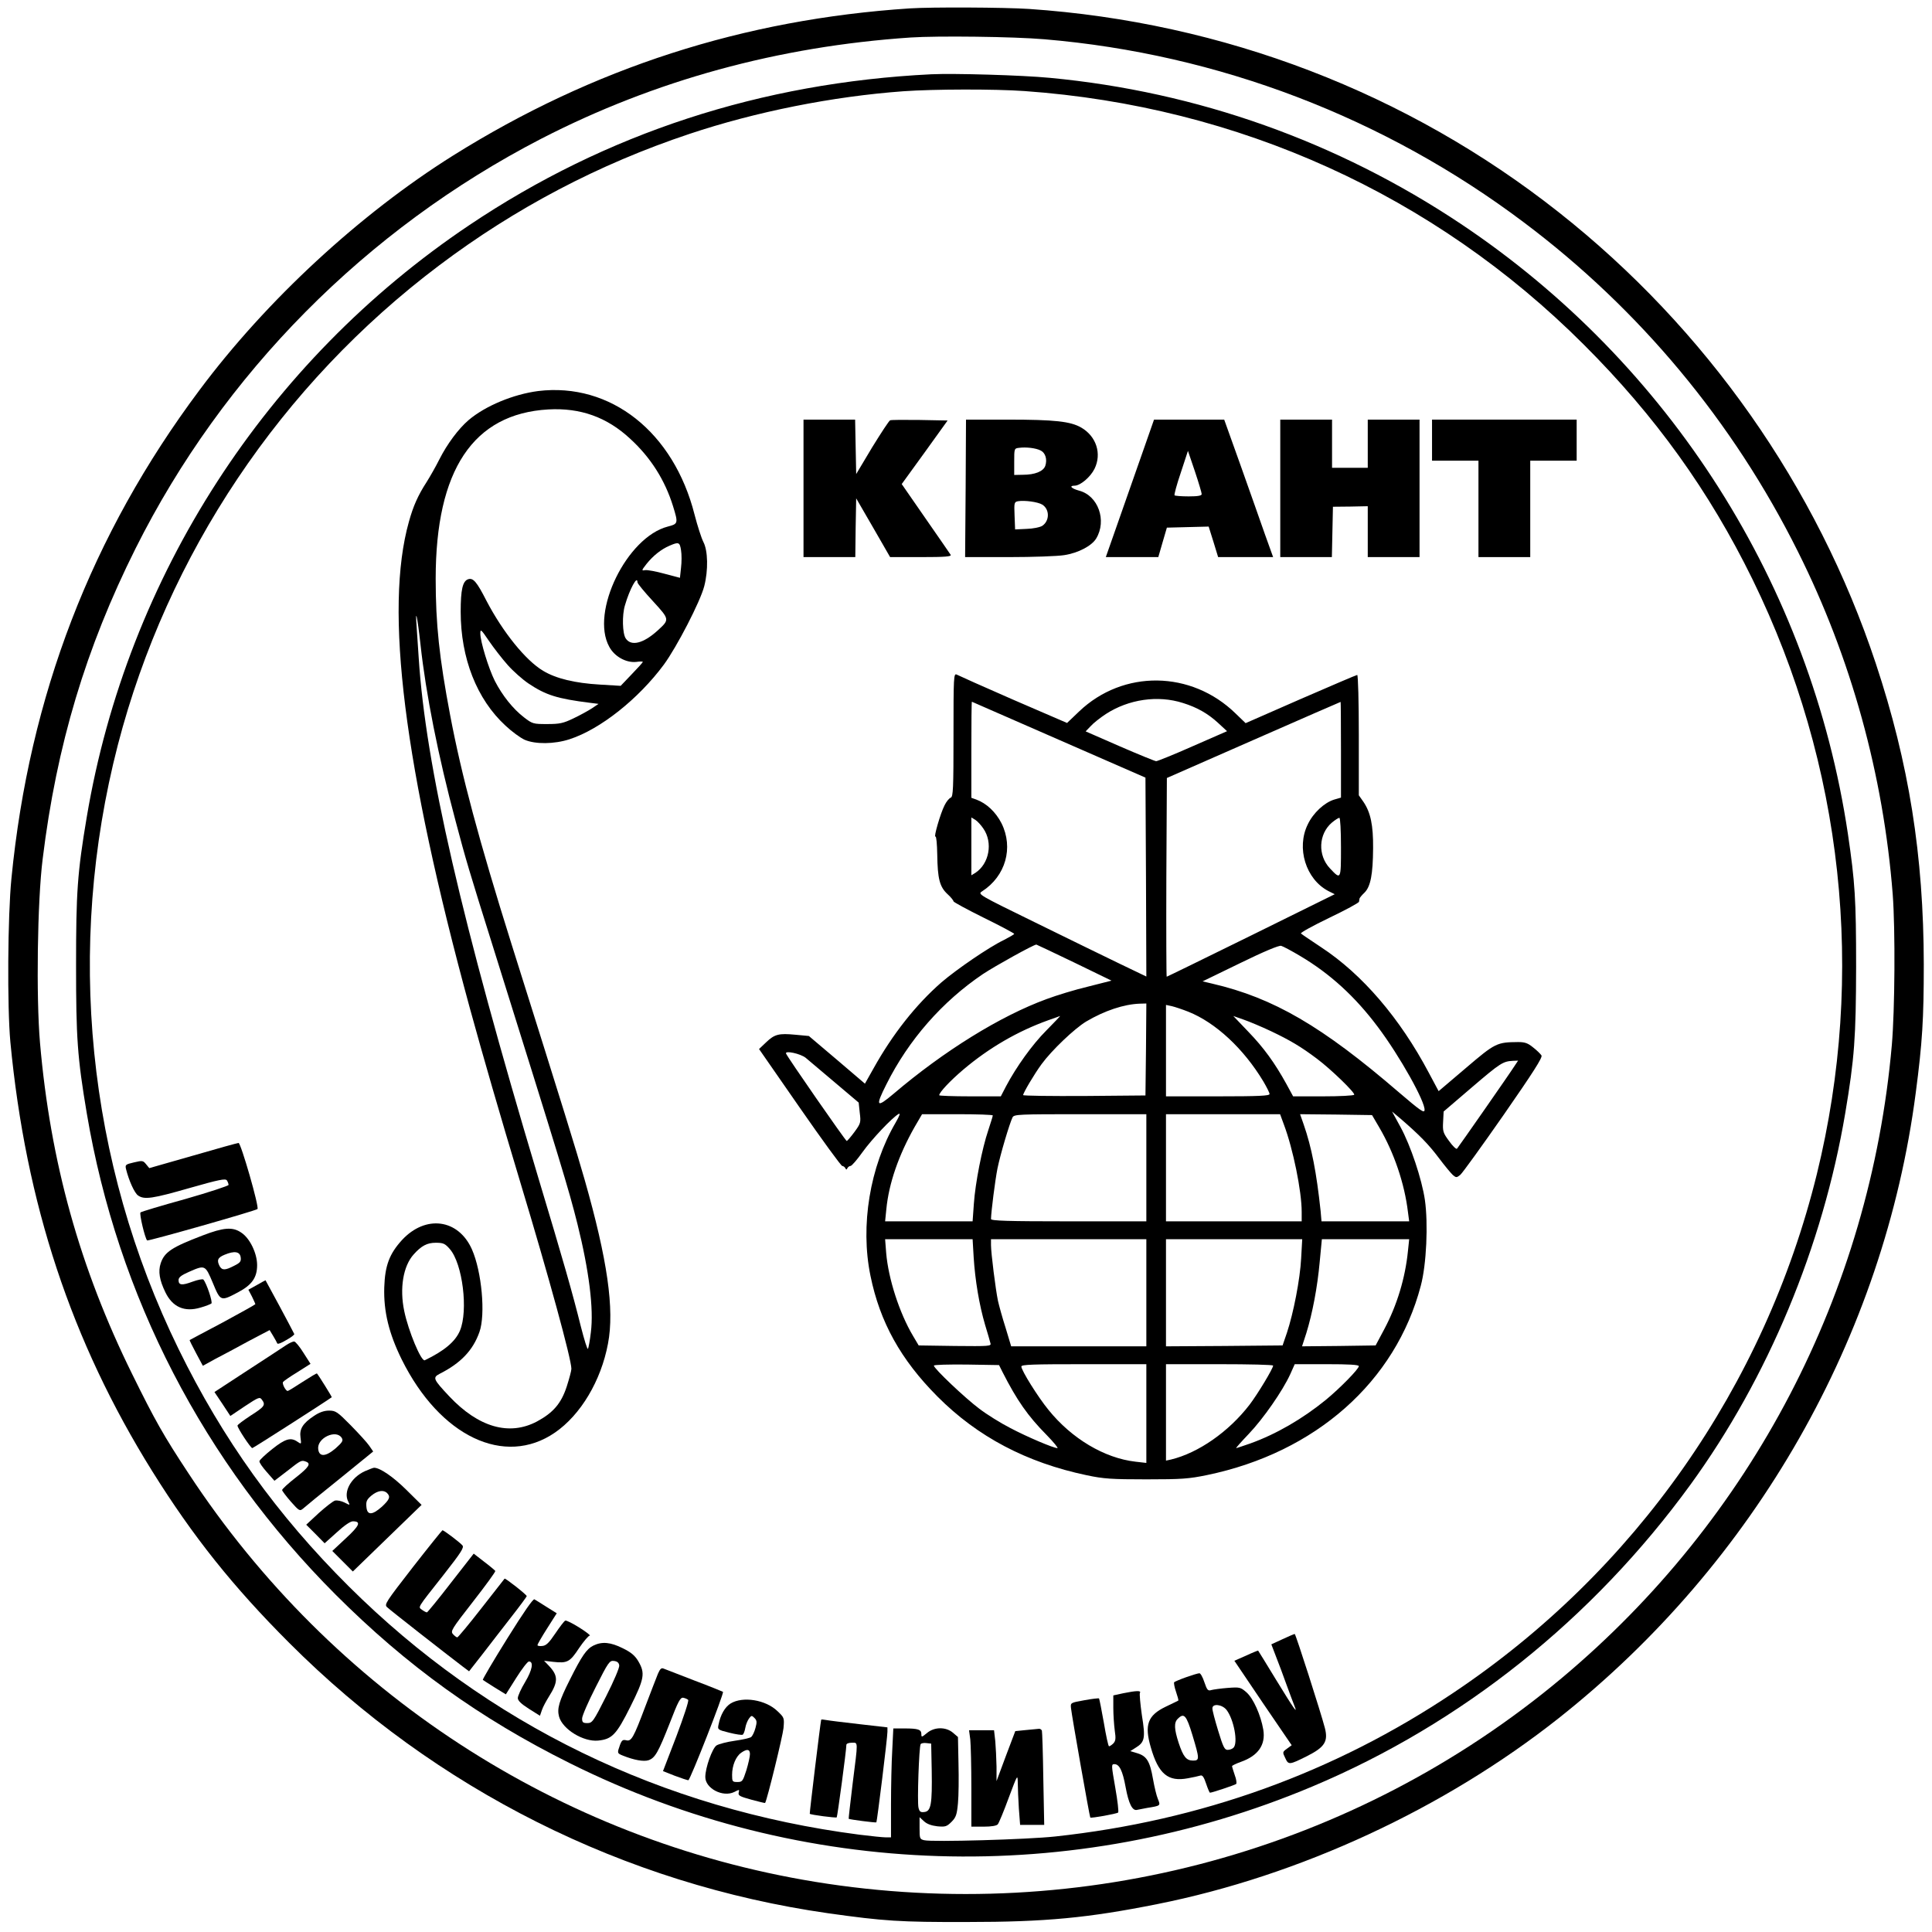 <?xml version="1.0" standalone="no"?>
<!DOCTYPE svg PUBLIC "-//W3C//DTD SVG 20010904//EN"
 "http://www.w3.org/TR/2001/REC-SVG-20010904/DTD/svg10.dtd">
<svg version="1.0" xmlns="http://www.w3.org/2000/svg"
 width="1082pt" height="1082pt" viewBox="0 0 1082 1082"
 preserveAspectRatio="xMidYMid meet">

<g transform="translate(0,1082) scale(0.1,-0.1)"
fill="#000000" stroke="none">
<path d="M5095 10773 c-929 -61 -1774 -333 -2559 -825 -521 -327 -1044 -810
-1419 -1313 -605 -809 -953 -1713 -1053 -2735 -21 -211 -24 -718 -6 -915 86
-905 341 -1677 795 -2405 228 -365 451 -645 767 -961 820 -821 1877 -1351
3018 -1514 313 -44 402 -50 777 -49 442 0 679 23 1065 100 798 159 1609 535
2250 1042 1099 870 1821 2135 1999 3502 37 282 45 412 45 720 -1 608 -83 1125
-269 1685 -329 991 -950 1875 -1775 2526 -847 669 -1879 1065 -2968 1139 -140
9 -544 11 -667 3z m755 -173 c972 -82 1904 -438 2685 -1026 647 -486 1171
-1115 1534 -1843 298 -595 479 -1252 531 -1920 15 -198 12 -648 -5 -844 -122
-1385 -784 -2654 -1850 -3546 -1158 -968 -2682 -1384 -4180 -1140 -1434 234
-2704 1061 -3509 2287 -140 212 -189 299 -316 557 -293 594 -458 1186 -516
1855 -22 255 -15 792 15 1030 78 637 242 1182 520 1738 491 981 1291 1788
2272 2295 635 327 1327 517 2069 567 151 10 578 5 750 -10z"/>
<path d="M5215 10404 c-952 -47 -1820 -330 -2587 -845 -1137 -763 -1915 -1966
-2142 -3314 -53 -315 -60 -423 -60 -830 0 -407 7 -515 60 -830 173 -1025 654
-1955 1394 -2696 398 -398 806 -692 1312 -944 1299 -648 2815 -695 4158 -130
837 352 1570 938 2117 1690 434 597 741 1334 867 2080 52 310 60 424 61 820 0
379 -6 473 -46 745 -208 1392 -996 2634 -2169 3417 -690 460 -1474 739 -2300
817 -157 15 -536 26 -665 20z m523 -94 c1197 -85 2293 -581 3132 -1420 400
-399 703 -821 945 -1315 508 -1038 635 -2212 360 -3331 -293 -1188 -1017
-2223 -2035 -2904 -668 -448 -1415 -717 -2230 -805 -155 -17 -690 -32 -734
-21 -25 6 -26 10 -26 68 l0 61 25 -23 c16 -15 41 -24 74 -28 45 -4 53 -2 80
25 25 25 30 40 36 104 4 41 5 141 3 222 l-3 149 -28 24 c-40 34 -105 33 -146
-2 -29 -24 -31 -24 -31 -6 0 26 -18 32 -94 32 l-63 0 -6 -122 c-4 -66 -7 -204
-7 -305 l0 -183 -29 0 c-17 0 -83 7 -148 15 -1105 143 -2083 618 -2859 1390
-402 400 -707 825 -954 1330 -513 1049 -633 2248 -340 3383 277 1068 913 2018
1800 2686 426 321 894 567 1401 736 371 124 801 210 1199 239 169 12 510 13
678 1z m-520 -9406 c3 -188 -4 -228 -41 -232 -21 -3 -28 2 -33 24 -8 30 3 342
12 356 3 5 18 8 32 6 l27 -3 3 -151z"/>
<path d="M3014 8630 c-139 -18 -296 -83 -390 -163 -57 -49 -120 -134 -163
-219 -20 -40 -53 -98 -72 -128 -48 -74 -75 -135 -99 -222 -138 -491 -29 -1366
341 -2723 77 -280 166 -588 284 -980 160 -530 285 -987 285 -1041 0 -11 -12
-55 -26 -99 -31 -95 -76 -147 -167 -196 -155 -82 -327 -33 -491 141 -90 96
-94 105 -54 126 119 60 187 132 223 234 35 98 13 339 -42 463 -76 171 -260
195 -392 52 -70 -77 -95 -142 -99 -265 -4 -135 26 -258 98 -404 214 -431 576
-603 858 -409 144 99 258 290 297 498 37 193 -3 470 -131 919 -50 174 -108
363 -410 1321 -182 580 -279 942 -343 1280 -61 322 -81 511 -81 764 0 609 210
924 631 948 179 10 328 -43 458 -164 115 -105 195 -232 240 -377 30 -97 29
-100 -29 -115 -229 -59 -435 -479 -328 -673 29 -55 95 -91 151 -85 20 3 37 3
37 0 0 -3 -28 -34 -62 -69 l-62 -65 -116 7 c-140 8 -247 34 -318 77 -98 58
-226 217 -318 393 -54 106 -74 129 -102 120 -31 -10 -42 -58 -42 -182 0 -260
90 -490 251 -638 35 -33 83 -68 107 -79 60 -26 166 -25 252 3 172 56 385 225
528 418 72 98 204 353 226 439 23 89 21 199 -5 248 -11 22 -33 90 -49 152
-117 463 -470 742 -876 693z m800 -891 c4 -23 4 -67 0 -99 l-6 -56 -87 23
c-47 13 -96 22 -108 20 -21 -4 -21 -2 8 35 37 46 82 82 129 102 51 22 57 20
64 -25z m-244 -180 c0 -7 39 -54 86 -105 96 -105 95 -103 25 -167 -79 -71
-147 -88 -177 -42 -18 28 -21 129 -4 185 26 90 70 171 70 129z m-1215 -349
c30 -275 99 -625 197 -990 57 -215 74 -273 213 -715 377 -1204 419 -1340 469
-1540 65 -261 92 -476 75 -607 -5 -45 -13 -86 -16 -92 -4 -5 -21 51 -40 125
-47 189 -97 364 -240 839 -429 1432 -629 2300 -668 2905 -3 50 -8 124 -11 165
-10 128 3 73 21 -90z m488 -114 c31 -35 84 -82 117 -104 97 -65 161 -85 344
-108 l48 -6 -37 -25 c-20 -13 -67 -39 -103 -56 -58 -28 -78 -32 -148 -32 -78
0 -82 1 -130 38 -61 47 -121 122 -163 204 -35 70 -81 220 -81 265 0 27 4 24
48 -41 26 -38 73 -99 105 -135z m-324 -3271 c72 -82 104 -345 57 -457 -26 -62
-89 -114 -197 -166 -20 -9 -92 164 -115 275 -27 128 -6 253 53 318 43 48 75
65 123 65 42 0 52 -4 79 -35z"/>
<path d="M4500 8085 l0 -385 145 0 145 0 2 165 3 164 95 -164 95 -165 173 0
c136 0 172 3 166 13 -4 6 -67 98 -141 204 l-133 192 129 178 128 178 -155 3
c-86 1 -161 1 -167 -2 -6 -2 -51 -71 -101 -152 l-89 -149 -3 153 -3 152 -144
0 -145 0 0 -385z"/>
<path d="M5408 8085 l-3 -385 245 0 c135 0 274 5 310 11 79 12 154 52 179 93
61 101 11 240 -95 268 -44 12 -59 28 -26 28 32 0 89 48 112 95 41 84 10 181
-74 230 -60 35 -148 45 -413 45 l-233 0 -2 -385z m420 212 c27 -13 38 -50 26
-86 -11 -31 -58 -50 -126 -50 l-48 -1 0 74 c0 74 0 75 28 78 38 5 93 -1 120
-15z m9 -303 c42 -26 42 -91 0 -119 -13 -8 -51 -16 -88 -17 l-64 -3 -3 77 c-3
73 -2 77 20 81 36 6 111 -4 135 -19z"/>
<path d="M6380 8233 c-46 -131 -107 -304 -135 -385 l-52 -148 147 0 147 0 24
83 24 82 117 3 117 3 27 -86 26 -85 154 0 154 0 -46 128 c-24 70 -86 243 -136
385 l-92 257 -197 0 -196 0 -83 -237z m350 -180 c0 -9 -20 -13 -73 -13 -41 0
-76 3 -79 6 -3 3 12 60 35 127 l40 122 39 -115 c21 -63 38 -120 38 -127z"/>
<path d="M7170 8085 l0 -385 145 0 144 0 3 141 3 141 98 1 97 2 0 -142 0 -143
145 0 145 0 0 385 0 385 -145 0 -145 0 0 -135 0 -135 -100 0 -100 0 0 135 0
135 -145 0 -145 0 0 -385z"/>
<path d="M8020 8355 l0 -115 130 0 130 0 0 -270 0 -270 145 0 145 0 0 270 0
270 130 0 130 0 0 115 0 115 -405 0 -405 0 0 -115z"/>
<path d="M5340 6705 c0 -302 -2 -346 -15 -352 -9 -3 -25 -22 -35 -43 -23 -44
-63 -183 -51 -175 5 2 9 -43 10 -102 2 -133 13 -179 57 -220 19 -17 34 -36 34
-41 0 -4 77 -46 170 -92 94 -46 170 -87 170 -90 0 -3 -26 -18 -57 -34 -84 -40
-266 -165 -351 -238 -143 -125 -273 -290 -379 -480 l-49 -87 -157 134 -157
133 -75 7 c-94 9 -117 3 -165 -43 l-39 -37 227 -327 c125 -180 232 -327 239
-328 6 0 14 -6 17 -12 5 -10 7 -10 12 0 3 6 11 12 17 12 7 0 37 35 67 77 53
74 166 193 202 214 12 7 7 -8 -16 -48 -144 -246 -199 -577 -141 -858 53 -260
170 -470 375 -676 225 -226 499 -370 836 -441 95 -20 139 -23 334 -23 199 0
238 3 340 24 608 126 1056 523 1197 1060 32 119 42 348 23 481 -17 116 -80
305 -137 409 l-47 86 50 -42 c105 -91 154 -141 212 -218 33 -44 69 -87 79 -96
18 -15 21 -15 41 1 12 10 121 161 243 336 166 239 219 322 212 333 -5 8 -26
29 -47 45 -29 24 -46 30 -84 30 -119 -1 -128 -5 -292 -145 l-153 -130 -55 103
c-162 306 -373 552 -603 703 -57 38 -108 72 -113 77 -5 4 66 43 157 87 92 44
168 85 168 91 1 5 2 13 3 18 1 4 13 19 28 33 34 34 47 102 48 249 1 129 -14
200 -54 259 l-26 37 0 337 c0 185 -4 337 -9 337 -4 0 -147 -61 -317 -135
l-308 -135 -56 54 c-248 242 -630 247 -877 11 l-67 -64 -301 130 c-165 72
-308 136 -317 141 -17 8 -18 -11 -18 -337z m1285 178 c80 -25 139 -59 195
-110 l52 -48 -192 -84 c-106 -47 -198 -84 -205 -84 -6 0 -97 37 -203 83 l-192
84 28 29 c15 17 53 47 85 68 128 83 291 107 432 62z m-695 -206 l485 -212 3
-557 2 -557 -152 73 c-84 41 -297 144 -473 231 -317 155 -320 157 -295 173
132 85 177 244 109 381 -32 63 -84 112 -141 133 l-28 10 0 269 c0 148 1 269 3
269 1 0 220 -96 487 -213z m1580 -55 l0 -269 -38 -11 c-55 -17 -117 -74 -148
-139 -65 -132 -11 -307 115 -373 l36 -18 -468 -231 c-258 -127 -471 -231 -473
-231 -2 0 -3 251 -2 557 l3 556 485 213 c267 117 486 213 488 213 1 1 2 -120
2 -267z m-2003 -442 c55 -79 33 -197 -44 -248 l-23 -14 0 162 0 162 23 -14
c12 -8 32 -30 44 -48z m2003 -105 c0 -183 0 -184 -62 -118 -69 73 -64 192 11
256 18 15 37 27 42 27 5 0 9 -71 9 -165z m-1493 -646 l208 -101 -130 -33 c-72
-17 -177 -49 -233 -70 -260 -95 -576 -291 -858 -531 -96 -81 -103 -72 -40 53
125 250 313 464 541 618 68 45 284 165 299 165 2 0 98 -46 213 -101z m1263 38
c169 -100 310 -229 437 -399 122 -162 268 -423 261 -466 -2 -17 -25 -1 -143
100 -431 371 -702 529 -1045 609 l-55 13 210 102 c135 66 217 100 230 97 11
-3 58 -28 105 -56z m-862 -524 l-3 -258 -342 -3 c-189 -1 -343 1 -343 5 0 12
62 117 103 173 57 78 184 199 250 239 103 61 212 97 300 100 l37 1 -2 -257z
m237 211 c153 -61 310 -207 420 -390 19 -32 35 -64 35 -71 0 -10 -58 -13 -290
-13 l-290 0 0 256 0 256 33 -7 c17 -4 59 -18 92 -31z m-795 -105 c-79 -79
-169 -205 -226 -313 l-29 -56 -172 0 c-95 0 -173 3 -173 6 0 16 61 81 134 143
145 123 306 216 476 277 36 13 66 23 67 24 2 0 -33 -36 -77 -81z m1258 -4
c107 -51 168 -87 257 -154 79 -59 216 -192 209 -202 -3 -5 -81 -9 -174 -9
l-168 0 -37 68 c-66 120 -128 205 -214 294 l-84 88 57 -20 c32 -11 101 -40
154 -65z m-2606 -149 c14 -12 87 -73 161 -136 l136 -115 6 -57 c7 -55 5 -60
-30 -108 -20 -27 -40 -50 -43 -50 -7 1 -334 472 -340 490 -6 18 81 -1 110 -24z
m3972 -43 c-27 -43 -316 -457 -324 -466 -4 -5 -24 14 -44 42 -34 46 -37 55
-34 108 l3 58 160 137 c158 135 172 144 229 147 l28 1 -18 -27z m-2924 -280
c0 -5 -12 -42 -25 -82 -35 -103 -73 -296 -81 -413 l-7 -98 -245 0 -245 0 7 69
c14 144 69 302 158 459 l42 72 198 0 c109 0 198 -3 198 -7z m860 -293 l0 -300
-435 0 c-341 0 -435 3 -435 13 1 43 23 215 36 282 16 79 68 254 85 288 9 16
37 17 379 17 l370 0 0 -300z m770 243 c52 -138 100 -374 100 -490 l0 -53 -380
0 -380 0 0 300 0 300 319 0 320 0 21 -57z m535 -18 c82 -140 141 -313 160
-472 l7 -53 -245 0 -246 0 -5 58 c-23 215 -50 356 -95 485 l-20 57 202 -2 201
-3 41 -70z m-2272 -727 c8 -127 31 -266 64 -378 14 -47 28 -93 30 -103 5 -16
-7 -17 -198 -15 l-204 3 -32 54 c-76 128 -138 320 -150 464 l-6 77 245 0 245
0 6 -102z m967 -198 l0 -300 -378 0 -379 0 -31 103 c-18 56 -37 125 -43 152
-13 62 -39 268 -39 312 l0 33 435 0 435 0 0 -300z m867 193 c-6 -117 -43 -307
-80 -418 l-24 -70 -326 -3 -327 -2 0 300 0 300 381 0 382 0 -6 -107z m598 40
c-15 -150 -61 -303 -133 -438 l-48 -90 -206 -3 -206 -2 24 74 c34 110 62 256
75 400 l12 126 245 0 244 0 -7 -67z m-2270 -678 c80 -157 141 -245 247 -352
39 -40 66 -73 60 -73 -22 0 -168 62 -263 112 -53 27 -132 76 -175 109 -79 59
-254 225 -254 241 0 5 82 7 183 6 l182 -3 20 -40z m805 -231 l0 -277 -61 7
c-174 20 -357 129 -487 290 -59 72 -152 221 -152 243 0 11 64 13 350 13 l350
0 0 -276z m710 268 c0 -16 -87 -160 -132 -219 -117 -152 -287 -270 -440 -307
l-28 -6 0 270 0 270 300 0 c165 0 300 -3 300 -8z m480 -3 c0 -16 -106 -124
-185 -189 -130 -106 -278 -192 -423 -244 -40 -14 -76 -26 -79 -26 -3 0 29 36
71 80 81 85 189 240 232 334 l25 56 180 0 c121 0 179 -3 179 -11z"/>
<path d="M1081 4348 l-245 -70 -18 22 c-17 21 -21 21 -68 10 -47 -11 -50 -13
-44 -38 16 -64 47 -133 67 -147 35 -25 81 -18 290 42 165 47 200 54 208 42 5
-8 9 -19 9 -25 0 -5 -109 -41 -242 -79 -134 -37 -247 -71 -251 -75 -8 -7 25
-145 37 -157 5 -5 608 166 618 176 11 10 -93 371 -106 370 -6 0 -121 -32 -255
-71z"/>
<path d="M1135 3901 c-173 -66 -214 -93 -235 -156 -15 -45 -7 -94 26 -162 40
-83 107 -113 197 -86 29 8 56 19 61 23 8 8 -27 113 -45 134 -4 4 -31 -1 -61
-12 -59 -22 -78 -20 -78 9 0 15 15 27 56 45 93 41 93 41 136 -61 43 -104 44
-104 142 -52 77 41 106 82 106 152 0 66 -41 151 -89 182 -48 33 -99 29 -216
-16z m213 -123 c3 -23 -3 -30 -37 -47 -50 -26 -67 -26 -81 -2 -17 33 -11 48
28 64 55 23 86 18 90 -15z"/>
<path d="M1438 3623 l-47 -26 20 -38 c10 -21 19 -40 19 -43 0 -2 -82 -48 -182
-102 -101 -53 -184 -98 -186 -99 -1 -1 15 -34 36 -73 l38 -71 69 38 c39 20
123 65 187 100 l118 62 20 -33 c11 -18 21 -37 23 -42 2 -5 24 3 50 19 27 15
47 30 45 34 -10 22 -160 301 -161 301 -1 0 -23 -12 -49 -27z"/>
<path d="M1600 3285 c-19 -13 -117 -77 -217 -142 l-182 -119 45 -67 44 -67 82
55 c74 49 83 53 94 37 23 -30 16 -40 -61 -89 -41 -27 -75 -52 -75 -57 0 -14
74 -126 83 -126 5 0 411 260 445 285 2 1 -73 122 -83 133 -2 2 -38 -20 -80
-47 -43 -28 -80 -51 -84 -51 -11 0 -32 40 -26 50 3 5 39 30 80 55 l74 47 -39
61 c-21 34 -45 63 -52 64 -7 1 -29 -9 -48 -22z"/>
<path d="M1758 2890 c-62 -41 -82 -73 -75 -121 5 -38 5 -38 -16 -24 -38 27
-69 18 -142 -40 -39 -31 -71 -61 -72 -68 -2 -7 17 -34 41 -61 l43 -49 73 56
c75 59 78 61 104 51 29 -11 16 -31 -59 -90 -41 -32 -75 -63 -75 -69 0 -5 23
-35 49 -65 46 -52 50 -54 68 -39 10 9 102 85 206 168 l187 152 -22 32 c-12 18
-59 69 -104 115 -74 75 -84 82 -121 82 -27 0 -54 -9 -85 -30z m156 -123 c9
-15 4 -24 -34 -58 -56 -48 -93 -50 -98 -4 -7 62 101 112 132 62z"/>
<path d="M2044 2581 c-79 -36 -123 -117 -93 -172 10 -20 10 -20 -21 -4 -18 9
-42 14 -54 11 -11 -3 -52 -35 -91 -70 l-70 -65 52 -52 51 -52 68 61 c41 38 76
62 90 62 48 0 38 -24 -39 -95 l-76 -71 58 -58 57 -57 193 187 192 186 -86 85
c-74 73 -147 123 -180 123 -5 0 -28 -9 -51 -19z m124 -123 c20 -20 14 -36 -29
-76 -55 -49 -83 -49 -87 -1 -3 30 2 41 28 63 34 28 68 34 88 14z"/>
<path d="M2312 2043 c-152 -196 -161 -209 -144 -224 15 -15 327 -259 423 -332
l36 -27 76 97 c41 54 114 147 161 208 47 60 86 113 86 116 0 8 -120 102 -124
98 -2 -2 -60 -77 -130 -166 -70 -90 -131 -163 -135 -163 -4 0 -15 8 -24 18
-15 17 -8 28 112 182 71 91 127 168 125 172 -3 4 -31 28 -63 52 l-58 45 -128
-164 c-70 -91 -131 -165 -134 -165 -4 0 -16 6 -27 14 -23 18 -32 3 120 196 98
125 116 153 106 165 -13 16 -104 85 -112 85 -2 0 -77 -93 -166 -207z"/>
<path d="M2841 1644 c-78 -125 -139 -229 -137 -232 3 -2 33 -22 67 -43 l62
-38 58 92 c32 51 64 92 71 92 28 0 19 -48 -21 -115 -23 -38 -41 -78 -41 -90 0
-14 18 -32 62 -60 l62 -39 11 32 c6 18 24 51 39 75 53 84 53 117 -1 174 l-26
27 51 -6 c79 -9 94 -1 145 77 26 38 53 70 60 70 6 0 -19 20 -57 44 -38 24 -74
42 -80 40 -6 -2 -31 -35 -56 -72 -35 -52 -51 -68 -72 -70 -16 -2 -28 0 -28 5
0 4 24 46 54 93 l54 85 -56 35 c-31 20 -62 39 -69 43 -7 5 -61 -73 -152 -219z"/>
<path d="M7183 1640 l-63 -29 26 -68 c15 -37 41 -108 59 -158 18 -49 38 -103
45 -120 18 -46 1 -23 -105 150 -54 88 -98 161 -99 161 0 1 -31 -11 -67 -28
l-66 -29 160 -237 161 -236 -26 -19 c-26 -19 -26 -20 -10 -53 18 -39 22 -39
122 11 99 50 119 82 100 157 -22 85 -164 528 -169 527 -3 0 -34 -13 -68 -29z"/>
<path d="M3323 1604 c-38 -19 -65 -58 -131 -190 -62 -123 -73 -163 -61 -208
20 -71 136 -142 219 -134 78 8 102 33 180 189 79 158 84 188 45 255 -19 32
-40 50 -87 73 -68 34 -116 39 -165 15z m145 -111 c2 -12 -30 -87 -73 -172 -72
-143 -78 -151 -106 -151 -24 0 -29 4 -29 26 0 14 34 93 76 175 71 141 78 150
102 147 19 -2 28 -10 30 -25z"/>
<path d="M3685 1447 c-8 -20 -40 -102 -71 -184 -67 -178 -78 -197 -108 -189
-18 4 -24 0 -34 -27 -16 -45 -16 -46 16 -59 62 -25 117 -35 144 -26 37 13 54
43 119 208 47 122 59 144 75 142 10 -2 23 -7 28 -12 5 -5 -25 -95 -66 -204
l-75 -195 66 -26 c37 -14 71 -25 76 -25 10 0 201 487 194 495 -3 2 -74 31
-159 63 -85 33 -163 63 -173 67 -13 6 -20 -1 -32 -28z"/>
<path d="M6643 1427 c-34 -12 -64 -25 -67 -28 -3 -3 1 -27 10 -53 9 -26 15
-48 13 -50 -2 -1 -34 -17 -72 -35 -99 -48 -119 -101 -82 -227 43 -150 97 -194
208 -173 29 5 59 12 69 15 12 4 20 -7 33 -46 9 -27 19 -50 21 -50 12 0 140 43
147 49 4 4 1 27 -8 50 -8 24 -15 46 -15 50 0 3 22 14 50 24 96 34 139 95 125
180 -14 82 -56 175 -93 208 -34 30 -38 31 -106 26 -39 -3 -81 -9 -92 -12 -19
-6 -24 0 -39 44 -9 28 -22 51 -28 50 -7 0 -40 -10 -74 -22z m226 -183 c41 -53
66 -185 39 -212 -7 -7 -21 -12 -33 -12 -17 0 -25 16 -53 108 -18 59 -33 115
-32 125 0 28 54 22 79 -9z m-191 -141 c40 -133 41 -143 4 -143 -38 0 -55 21
-81 99 -25 77 -27 114 -5 135 35 35 48 21 82 -91z"/>
<path d="M6290 1337 l-55 -12 0 -70 c0 -38 4 -95 8 -126 7 -46 5 -59 -8 -73
-9 -9 -20 -16 -24 -16 -4 0 -17 60 -29 132 -13 73 -25 134 -27 136 -2 2 -39
-2 -82 -10 -78 -14 -78 -14 -75 -44 4 -41 104 -608 108 -613 4 -5 148 21 156
28 4 3 -3 66 -16 139 -22 127 -23 132 -5 132 28 0 46 -36 63 -129 17 -93 38
-134 64 -127 9 2 35 7 57 11 75 12 75 12 60 49 -8 18 -20 69 -28 114 -17 98
-35 127 -87 143 l-40 12 30 19 c51 31 56 53 35 182 -9 63 -14 119 -11 125 9
14 -20 13 -94 -2z"/>
<path d="M4092 1280 c-32 -20 -57 -63 -68 -119 -6 -27 -4 -29 61 -45 36 -9 70
-14 74 -11 5 2 12 20 15 38 3 19 13 42 21 53 13 17 15 18 30 3 14 -14 15 -23
6 -56 -6 -23 -17 -45 -24 -51 -6 -5 -48 -15 -92 -21 -43 -6 -89 -18 -102 -26
-24 -16 -63 -125 -63 -177 0 -64 98 -115 162 -84 29 15 30 15 25 -3 -4 -17 6
-22 71 -40 42 -11 76 -20 77 -18 11 16 99 376 103 419 5 58 4 59 -35 96 -66
63 -193 83 -261 42z m108 -284 c0 -13 -9 -54 -20 -90 -20 -62 -23 -66 -50 -66
-28 0 -30 2 -30 40 0 52 21 103 51 124 33 23 49 20 49 -8z"/>
<path d="M4599 1189 c-5 -20 -66 -525 -64 -527 6 -6 146 -24 151 -20 4 5 54
376 54 406 0 7 13 12 30 12 37 0 36 16 5 -230 -13 -107 -23 -195 -22 -196 4
-4 151 -23 155 -20 4 5 62 474 62 507 l0 25 -157 18 c-87 10 -170 20 -185 23
-16 3 -28 4 -29 2z"/>
<path d="M5745 1131 l-59 -6 -53 -140 -52 -140 0 81 c-1 45 -4 109 -7 143 l-7
61 -70 0 -70 0 7 -52 c3 -29 6 -151 6 -270 l0 -218 69 0 c44 0 72 5 79 13 6 7
34 74 61 148 50 133 50 134 51 83 0 -28 3 -92 6 -142 l7 -92 68 0 67 0 -5 258
c-2 141 -6 263 -8 270 -3 6 -10 11 -17 10 -7 -1 -40 -4 -73 -7z"/>
</g>
</svg>
